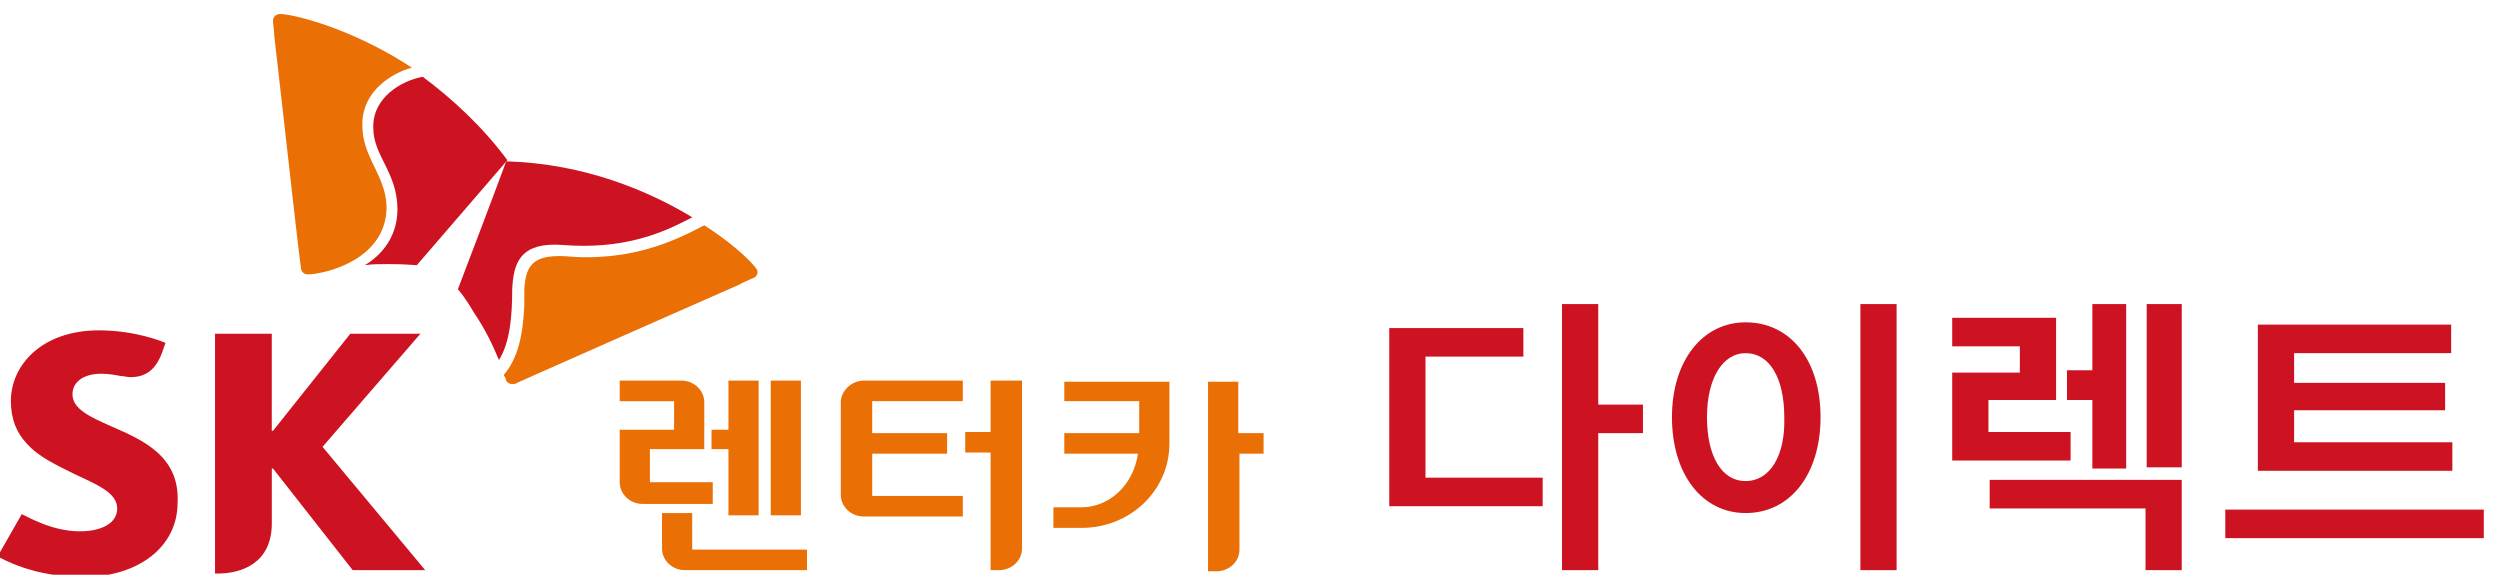 <?xml version="1.0" encoding="utf-8"?>
<svg className="logo" width="87" height="20" viewBox="0 0 87 20" fill="none" xmlns="http://www.w3.org/2000/svg"><path d="M24.803 16.781h-2.186V15.63h1.892v-1.63c0-.397-.336-.755-.799-.755h-2.144v.716h1.892v.993h-1.892v1.828c0 .398.337.755.8.755h2.438v-.755zM24.089 19.126v-1.272h-1.051v1.232c0 .398.336.755.798.755h4.247v-.715h-3.994zM27.873 13.244h-1.051v4.69h1.05v-4.69zM26.4 13.244h-1.05v1.71h-.589v.675h.589v2.305h1.05v-4.69zM43.092 15.072v-1.788H42.04v6.597h.294c.42 0 .799-.318.799-.755v-3.338h.84v-.716h-.882zM37.038 13.96h2.606v1.112h-2.606v.716h2.564c-.168 1.113-1.009 1.867-1.976 1.867h-.967v.716h.967c1.724 0 3.07-1.311 3.07-2.94v-2.147h-3.658v.676zM34.473 13.244v1.789h-.883v.715h.883v4.093h.294c.42 0 .799-.318.799-.755v-5.842h-1.093zM29.26 14v3.218c0 .398.336.755.798.755h3.448v-.715h-3.153v-1.47h2.606v-.716h-2.606V13.96h3.153v-.716h-3.448c-.42 0-.798.358-.798.755z" fill="#EA6F05"></path><path d="M3.867 14.834c-.714-.318-1.345-.596-1.345-1.113 0-.397.336-.715 1.009-.715.252 0 .462.04.673.08.126 0 .21.039.336.039.589 0 .925-.318 1.135-.954l.084-.238c-.084-.04-1.05-.437-2.312-.437-2.018 0-3.069 1.231-3.069 2.463 0 .636.21 1.113.547 1.47.42.478 1.05.756 1.597 1.034.84.397 1.556.676 1.556 1.232 0 .517-.547.795-1.304.795-1.009 0-1.892-.557-2.018-.596l-.84 1.47c.168.08 1.219.715 2.984.715 1.892 0 3.28-1.033 3.28-2.583.084-1.629-1.22-2.185-2.313-2.662zM11.225 15.549l3.405-3.934H12.19l-2.69 3.378h-.042v-3.378H7.483v8.345h.084c.84 0 1.892-.358 1.892-1.748v-1.908H9.5l2.774 3.537h2.523l-3.573-4.292zM14.714 2.673c-.715.12-1.766.716-1.723 1.789 0 .953.84 1.55.84 2.821 0 .954-.546 1.59-1.135 1.947.252-.04.505-.04.8-.04.63 0 .966.04 1.008.04l3.153-3.656c-.883-1.192-1.934-2.146-2.943-2.9z" fill="#CD1321"></path><path d="M17.363 12.529c.378-.596.462-1.51.462-2.464.043-.874.253-1.55 1.472-1.55.294 0 .546.04 1.009.04 1.85 0 3.027-.596 3.784-.994-1.514-.914-3.742-1.868-6.475-1.947-.168.477-1.555 4.133-1.681 4.45 0 0 .252.279.546.796.463.675.715 1.271.883 1.669z" fill="#CD1321"></path><path d="M10.72 9.548c-.168 0-.252-.119-.252-.278-.042-.159-.799-6.994-.925-8.027 0-.16-.042-.437-.042-.517 0-.159.126-.238.252-.238.379 0 2.396.437 4.583 1.868-.631.159-1.766.794-1.724 2.026 0 1.113.84 1.749.84 2.862-.041 1.867-2.27 2.304-2.732 2.304zM17.53 13.046c.042.079.084.159.084.198.042.08.127.12.21.12.043 0 .127 0 .169-.04.168-.08 6.726-2.98 7.735-3.418.126-.08.42-.199.505-.238a.217.217 0 0 0 .126-.2c0-.039 0-.079-.042-.118-.126-.199-.757-.835-1.808-1.51-.84.437-2.144 1.112-4.12 1.112-.462 0-.588-.04-.925-.04-.967 0-1.177.398-1.219 1.193v.556c-.042.715-.126 1.709-.715 2.385z" fill="#EA6F05"></path><path d="M55.62 10.582h-1.262v9.259h1.261v-4.769h1.556v-.993h-1.556V10.58zM53.685 17.615h-5.339v-6.199h4.667v.993h-3.406v4.213h4.078v.993zM60.748 11.217c-1.513 0-2.564 1.352-2.564 3.299 0 1.987 1.05 3.338 2.564 3.338 1.556 0 2.607-1.351 2.607-3.338s-1.051-3.299-2.607-3.299zm0 5.524c-.84 0-1.345-.874-1.345-2.225s.546-2.226 1.345-2.226c.84 0 1.345.875 1.345 2.226.042 1.351-.504 2.225-1.345 2.225zM66.003 10.582h-1.261v9.259h1.26v-9.26zM72.814 16.304h1.177v-5.722h-1.177v2.304h-.883v1.034h.883v2.384zM75.925 10.582h-1.22v5.682h1.22v-5.682zM69.24 17.695h5.424v2.146h1.26V16.7H69.24v.994zM72.057 16.026h-4.12v-3.06h2.354v-.914h-2.354v-.993h3.615v2.86h-2.354v1.114h2.859v.993zM85.342 15.39h-5.507v-1.113h5.255v-.953h-5.255V12.29H85.3v-.993h-6.726v5.087h6.768v-.994zM86.435 17.735H77.44v.993h8.996v-.993z" fill="#CD1321"></path></svg>